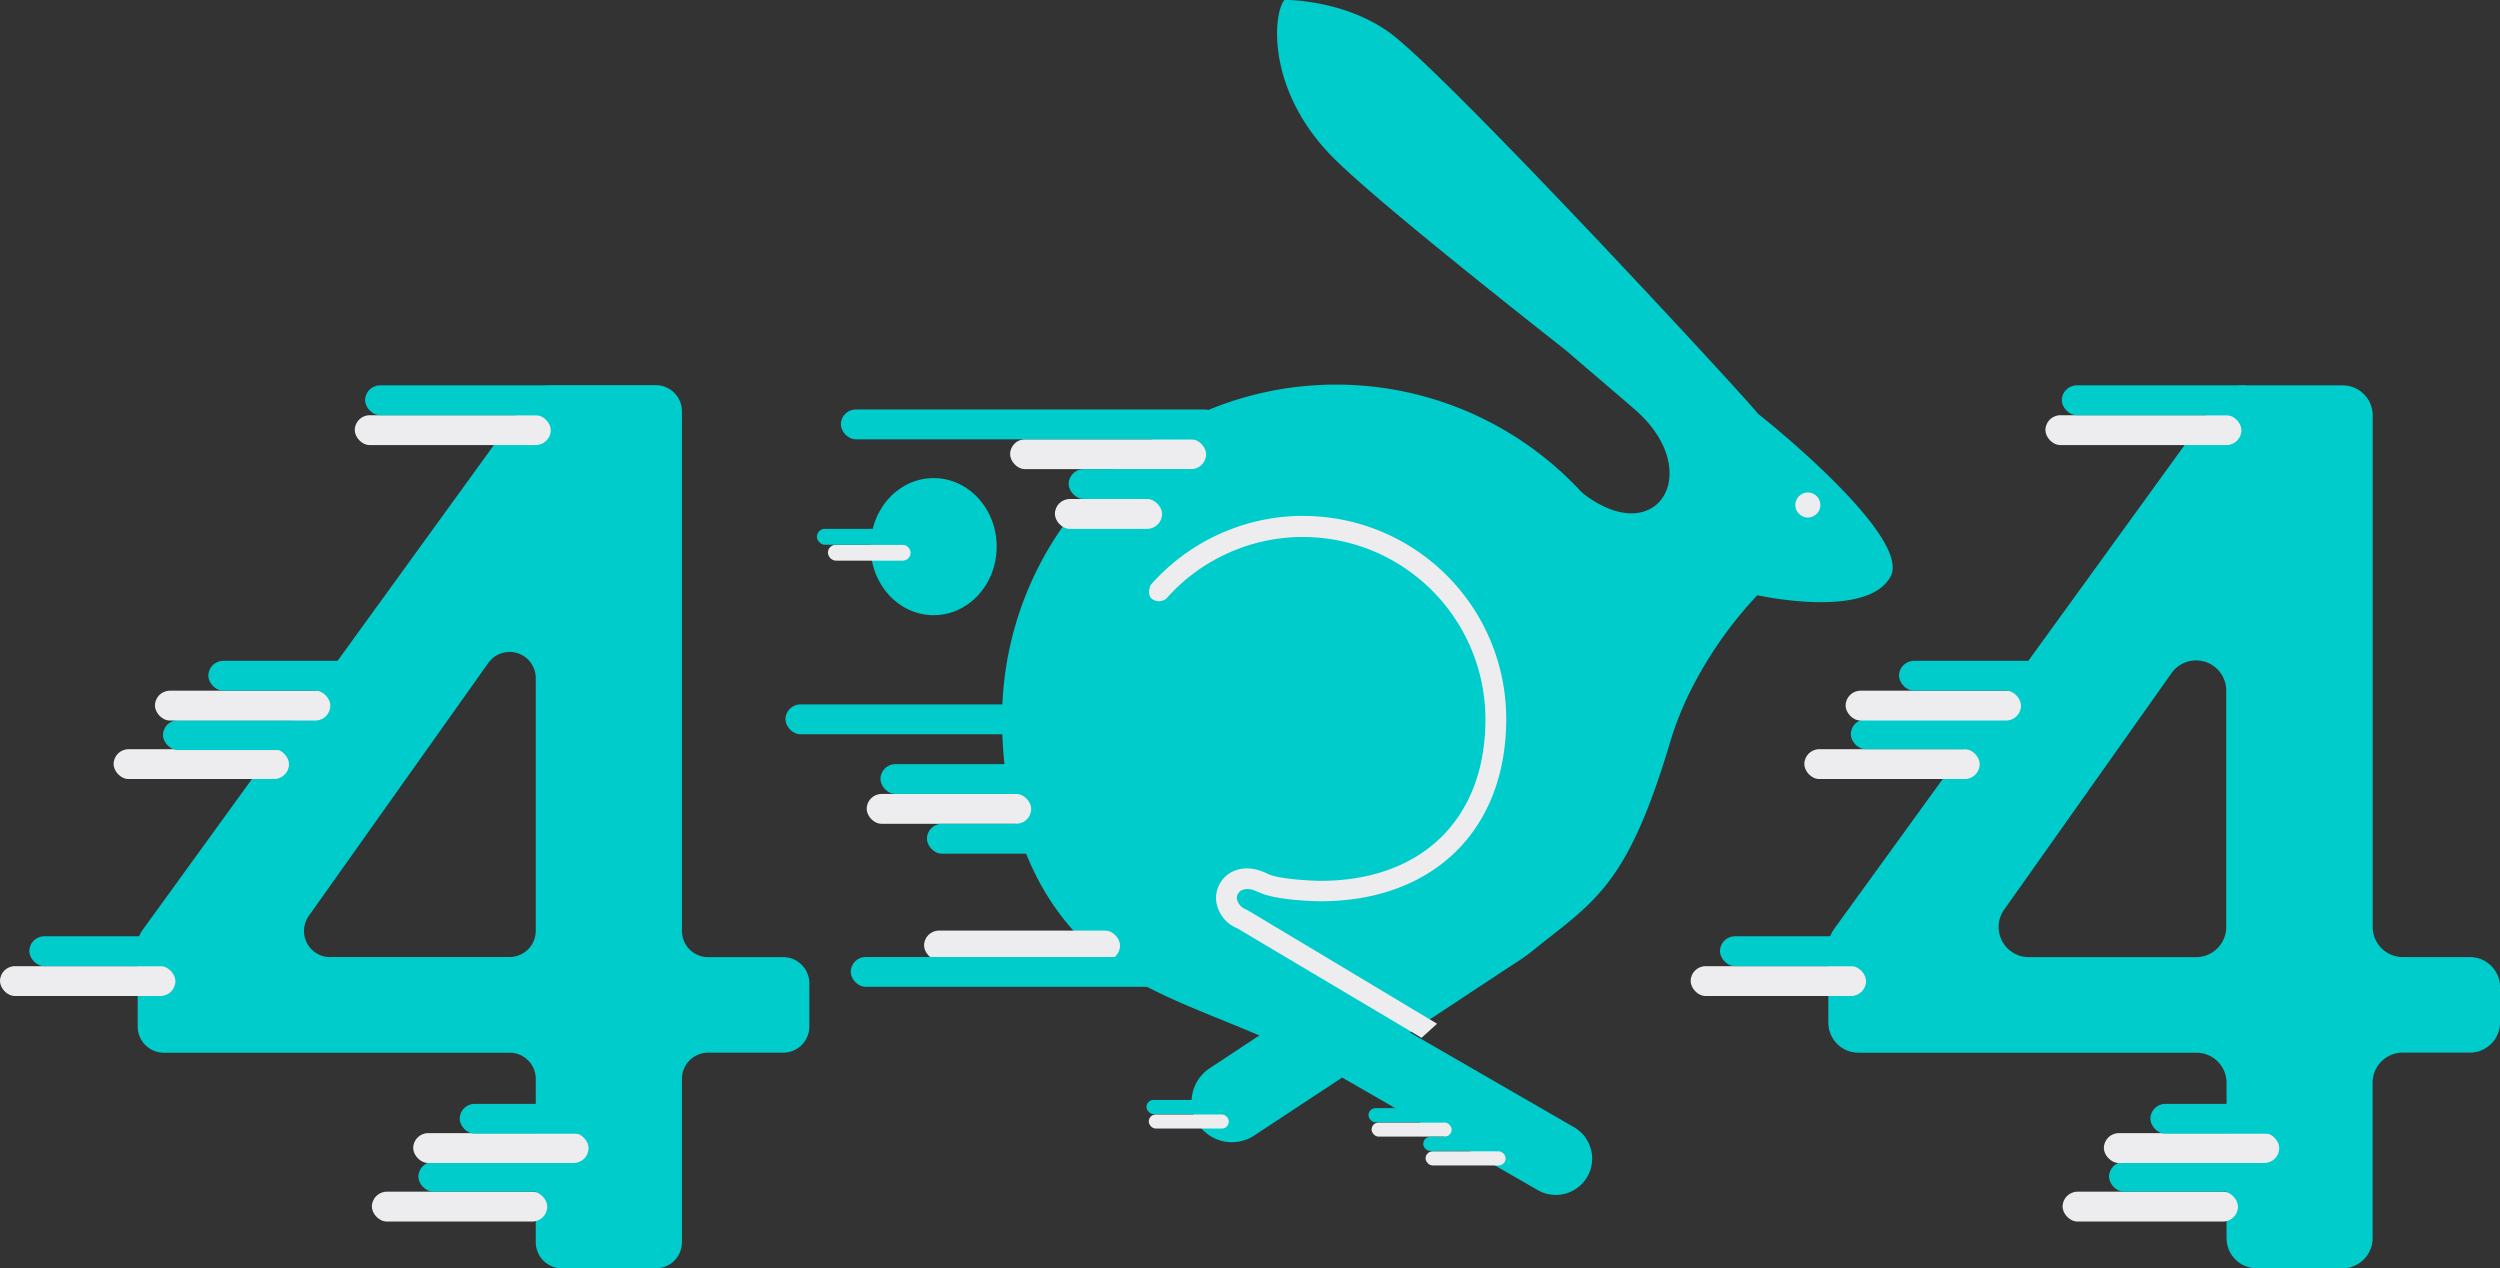 <svg id="Layer_1" data-name="Layer 1" xmlns="http://www.w3.org/2000/svg" viewBox="0 0 517.12 262.36"><rect x="0" y="0" width="517.12" height="262.36" fill="#333333" stroke="none"/><defs><style>.cls-1{fill:#0cc;}.cls-2,.cls-4{fill:#ededef;}.cls-3{fill:none;}.cls-3,.cls-4{stroke:#0cc;stroke-miterlimit:10;}</style></defs><title>404</title><path class="cls-1" d="M370,88.9c2.75,2.3-64.34-70.45-76.28-78.93-9.67-6.86-21.6-6.65-21.6-6.65-2.43,3-3.67,18.86,10.17,32.7,7.7,7.7,30,25.56,48.19,39.89,4,3.49,8.77,7.47,14.11,12.11,14.3,12.4,5.28,28.49-9.56,18.22,0,0-.64-0.46-1-0.74-0.12-.1-0.27-0.23-0.39-0.35a2.88,2.88,0,0,0-.28-0.26A69.08,69.08,0,0,0,213.72,152c0,17.9,5.05,34,16.38,45.58,9.43,9.66,21.13,13.3,36.32,19.71l0.53,0.21-10.3,6.8a8.36,8.36,0,0,0-2.36,11.56h0a8.36,8.36,0,0,0,11.56,2.36l18.22-12L324.7,249.6a7.51,7.51,0,0,0,7.51-13l-34.12-19.7,19.6-12.94c0.57-.38,3.76-2.36,5.25-3.56,13.24-10.7,19.94-13.3,29-43.68a66.74,66.74,0,0,1,5-12.09,83.2,83.2,0,0,1,13-18.18s22.85,5.1,27.59-3.92C402.1,113.73,367.26,86.6,370,88.9Z" transform="translate(-6.44 -3.33)"/><path class="cls-1" d="M117.26,260.28V226.49a5.41,5.41,0,0,0-5.41-5.41H40.33a5.41,5.41,0,0,1-5.41-5.41V198.88a5.41,5.41,0,0,1,1-3.17l80-110.42A5.41,5.41,0,0,1,120.32,83h21.77a5.41,5.41,0,0,1,5.41,5.41V195.9a5.41,5.41,0,0,0,5.41,5.41h15.53a5.41,5.41,0,0,1,5.41,5.41v8.94a5.41,5.41,0,0,1-5.41,5.41H152.91a5.41,5.41,0,0,0-5.41,5.41v33.79a5.41,5.41,0,0,1-5.41,5.41H122.67A5.41,5.41,0,0,1,117.26,260.28Zm-42.52-59h37.11a5.41,5.41,0,0,0,5.41-5.41V143.59a5.41,5.41,0,0,0-9.82-3.13L70.32,192.77A5.41,5.41,0,0,0,74.74,201.31Z" transform="translate(-6.44 -3.33)"/><rect class="cls-2" x="73.38" y="85.89" width="40.54" height="6.17" rx="3.09" ry="3.09"/><rect class="cls-1" x="75.52" y="79.71" width="40.54" height="6.17" rx="3.09" ry="3.09"/><rect class="cls-2" x="191.14" y="192.49" width="40.54" height="6.17" rx="3.09" ry="3.09"/><rect class="cls-1" x="162.47" y="145.71" width="48.78" height="6.17" rx="3.09" ry="3.09"/><rect class="cls-2" x="179.27" y="164.23" width="34.03" height="6.17" rx="3.09" ry="3.09"/><rect class="cls-1" x="182.12" y="158.06" width="40.54" height="6.17" rx="3.09" ry="3.09"/><rect class="cls-1" x="175.97" y="197.95" width="72.16" height="6.17" rx="3.09" ry="3.09"/><rect class="cls-2" x="237.62" y="230.52" width="16.56" height="2.92" rx="1.46" ry="1.46"/><rect class="cls-1" x="237.14" y="227.52" width="16.56" height="2.92" rx="1.46" ry="1.46"/><rect class="cls-2" x="294.88" y="238.15" width="16.56" height="2.92" rx="1.46" ry="1.46"/><rect class="cls-2" x="283.71" y="232.19" width="16.56" height="2.92" rx="1.46" ry="1.46"/><rect class="cls-1" x="294.39" y="235.15" width="16.56" height="2.92" rx="1.46" ry="1.46"/><rect class="cls-1" x="283.07" y="229.22" width="16.56" height="2.92" rx="1.46" ry="1.46"/><rect class="cls-1" x="191.73" y="170.41" width="34.06" height="6.17" rx="3.09" ry="3.09"/><rect class="cls-2" x="208.94" y="90.87" width="40.54" height="6.17" rx="3.09" ry="3.09"/><rect class="cls-1" x="173.93" y="84.7" width="78.4" height="6.17" rx="3.09" ry="3.09"/><rect class="cls-2" x="218.2" y="103.22" width="22.17" height="6.17" rx="3.09" ry="3.09"/><rect class="cls-1" x="221.05" y="97.04" width="40.54" height="6.17" rx="3.09" ry="3.09"/><rect class="cls-2" y="199.85" width="36.28" height="6.17" rx="3.09" ry="3.09"/><rect class="cls-1" x="6.06" y="193.67" width="30.23" height="6.17" rx="3.09" ry="3.09"/><rect class="cls-2" x="23.5" y="154.97" width="36.28" height="6.17" rx="3.09" ry="3.09"/><rect class="cls-1" x="33.71" y="148.98" width="30.23" height="6.17" rx="3.09" ry="3.09"/><rect class="cls-2" x="32.05" y="142.87" width="36.28" height="6.17" rx="3.09" ry="3.09"/><rect class="cls-1" x="43.09" y="136.69" width="30.23" height="6.17" rx="3.09" ry="3.09"/><rect class="cls-2" x="76.92" y="246.5" width="36.28" height="6.17" rx="3.09" ry="3.09"/><rect class="cls-1" x="86.54" y="240.32" width="30.23" height="6.17" rx="3.09" ry="3.09"/><rect class="cls-2" x="85.47" y="234.39" width="36.28" height="6.17" rx="3.09" ry="3.09"/><rect class="cls-1" x="95.09" y="228.33" width="30.23" height="6.17" rx="3.09" ry="3.09"/><path class="cls-1" d="M467,259.46V227.31a6.23,6.23,0,0,0-6.23-6.23H390.86a6.23,6.23,0,0,1-6.23-6.23v-15.7a6.23,6.23,0,0,1,1.19-3.66L465.4,85.62a6.23,6.23,0,0,1,5-2.58H491a6.23,6.23,0,0,1,6.23,6.23v105.8a6.23,6.23,0,0,0,6.23,6.23h13.88a6.23,6.23,0,0,1,6.23,6.23v7.3a6.23,6.23,0,0,1-6.23,6.23H503.44a6.23,6.23,0,0,0-6.23,6.23v32.15a6.23,6.23,0,0,1-6.23,6.23H473.2A6.23,6.23,0,0,1,467,259.46ZM426,201.31h34.7a6.23,6.23,0,0,0,6.23-6.23V146.17a6.23,6.23,0,0,0-11.31-3.61L421,191.48A6.23,6.23,0,0,0,426,201.31Z" transform="translate(-6.44 -3.33)"/><rect class="cls-2" x="423.09" y="85.89" width="40.54" height="6.17" rx="3.09" ry="3.09"/><rect class="cls-1" x="426.48" y="79.71" width="40.54" height="6.17" rx="3.09" ry="3.09"/><rect class="cls-2" x="349.71" y="199.85" width="36.28" height="6.17" rx="3.09" ry="3.09"/><rect class="cls-1" x="355.77" y="193.67" width="30.23" height="6.17" rx="3.09" ry="3.09"/><rect class="cls-2" x="373.22" y="154.97" width="36.28" height="6.17" rx="3.09" ry="3.09"/><rect class="cls-1" x="382.83" y="148.8" width="30.23" height="6.17" rx="3.09" ry="3.09"/><rect class="cls-2" x="381.76" y="142.87" width="36.28" height="6.17" rx="3.09" ry="3.09"/><rect class="cls-1" x="392.81" y="136.69" width="30.23" height="6.17" rx="3.09" ry="3.09"/><rect class="cls-2" x="426.64" y="246.5" width="36.28" height="6.17" rx="3.09" ry="3.09"/><rect class="cls-1" x="436.25" y="240.32" width="30.23" height="6.17" rx="3.09" ry="3.09"/><rect class="cls-2" x="435.18" y="234.39" width="36.28" height="6.17" rx="3.09" ry="3.09"/><rect class="cls-1" x="444.8" y="228.33" width="30.23" height="6.17" rx="3.09" ry="3.09"/><ellipse class="cls-1" cx="193.12" cy="113.07" rx="13.04" ry="14.18"/><path class="cls-3" d="M335.27,105.89" transform="translate(-6.44 -3.33)"/><circle class="cls-4" cx="373.95" cy="104.46" r="3.09"/><path class="cls-2" d="M263.11,187.58c0.86-.57,2.2-0.45,3.68.32l0.07,0c3.77,1.78,12.47,1.85,12.73,1.85,23.14,0,38.41-14.55,38.41-37.7a42,42,0,0,0-42-42h-1.1a42.08,42.08,0,0,0-30.46,14.29s-0.86,1.86.23,2.83a2.43,2.43,0,0,0,3,0A37.8,37.8,0,0,1,275,114.41h1a37.74,37.74,0,0,1,37.7,37.7c0,20.79-13.35,33.42-34.12,33.42-1.42,0-8.46-.29-10.89-1.43-2.89-1.49-5.79-1.52-8-.08a6.08,6.08,0,0,0-2.7,5.54,7.05,7.05,0,0,0,4.35,5.78L300.48,218l3.21-2.91-39.22-23.51-0.19-.1a3,3,0,0,1-2-2.27A1.78,1.78,0,0,1,263.11,187.58Z" transform="translate(-6.44 -3.33)"/><path class="cls-1" d="M268,130.64" transform="translate(-6.44 -3.33)"/><rect class="cls-2" x="171.25" y="112.68" width="17.11" height="3.29" rx="1.65" ry="1.65"/><rect class="cls-1" x="168.97" y="109.39" width="20.59" height="3.29" rx="1.65" ry="1.65"/></svg>